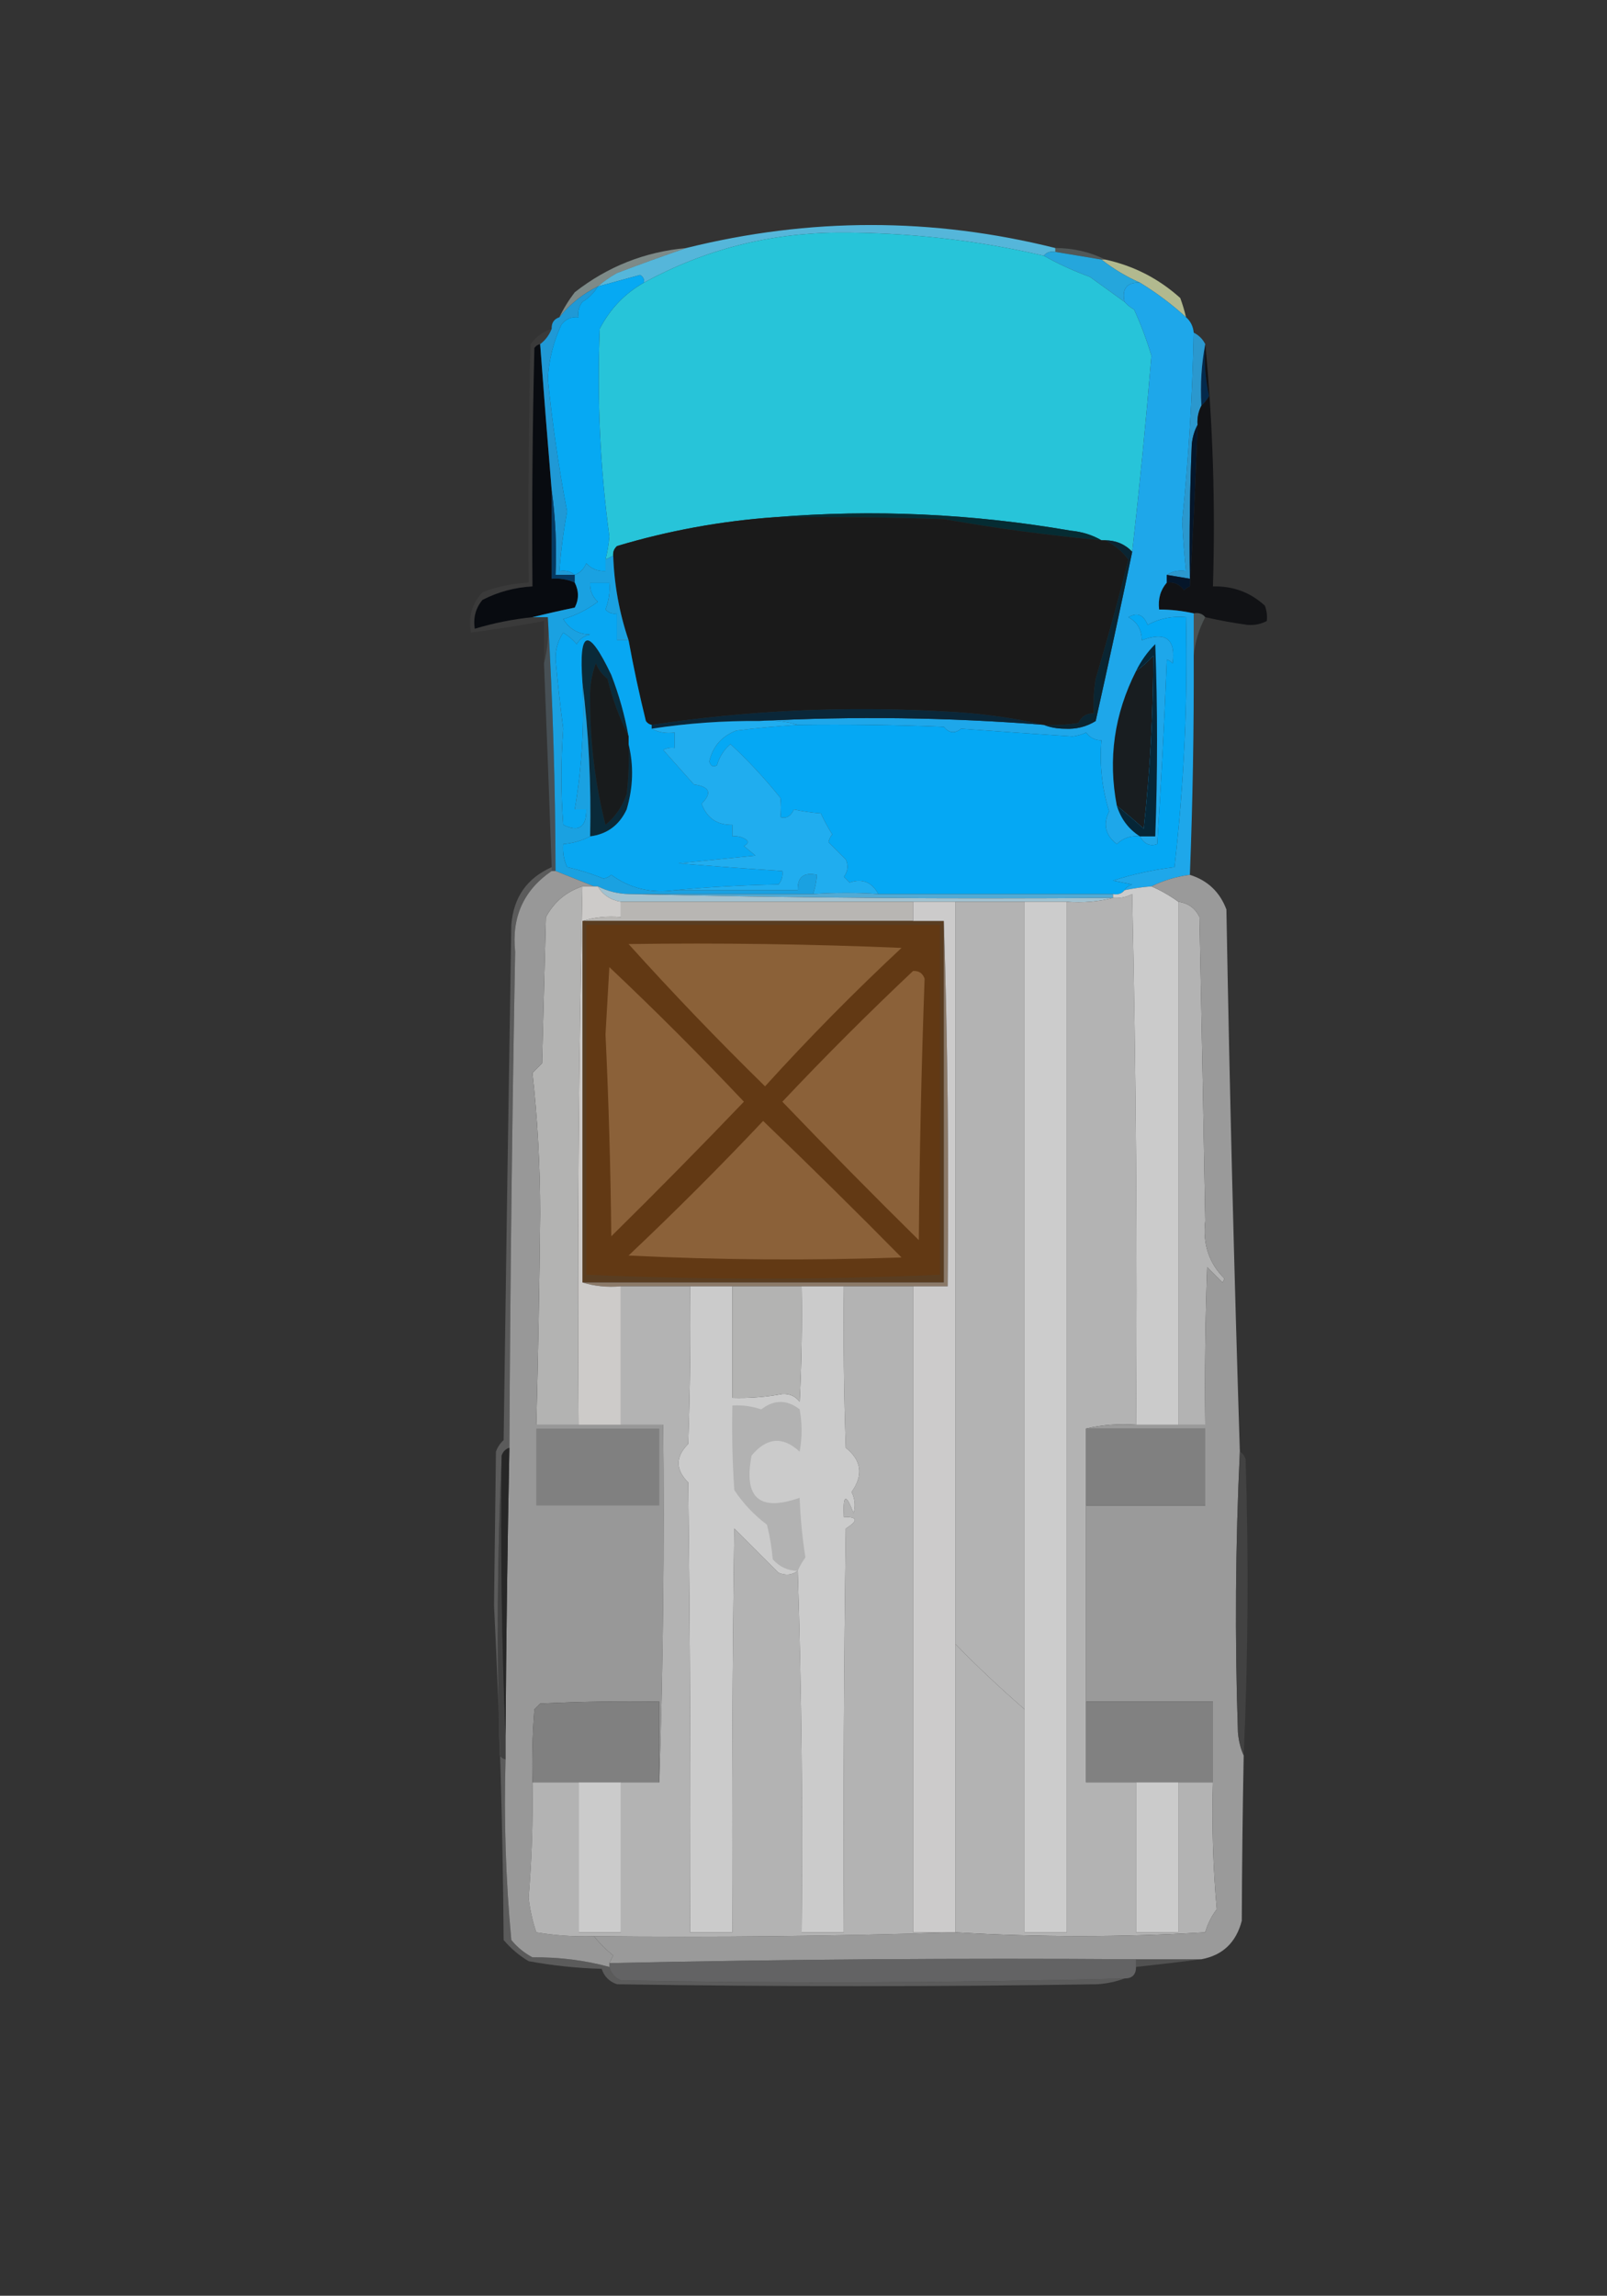 <?xml version="1.0" encoding="UTF-8"?>
<!DOCTYPE svg PUBLIC "-//W3C//DTD SVG 1.1//EN" "http://www.w3.org/Graphics/SVG/1.1/DTD/svg11.dtd">
<svg xmlns="http://www.w3.org/2000/svg" version="1.1" width="418px" height="597px" style="shape-rendering:geometricPrecision; text-rendering:geometricPrecision; image-rendering:optimizeQuality; fill-rule:evenodd; clip-rule:evenodd" xmlns:xlink="http://www.w3.org/1999/xlink">
<rect width="100%" height="100%" fill="#333333" stroke="none"/>
<g><path style="opacity:0.991" fill="#56b7dc" d="M 274.5,64.5 C 274.5,64.833 274.5,65.167 274.5,65.5C 273.209,65.263 272.209,65.596 271.5,66.5C 253.939,62.421 236.105,60.421 218,60.5C 199.984,60.613 183.151,64.946 167.5,73.5C 167.631,72.624 167.298,71.957 166.5,71.5C 162.809,72.509 159.143,73.509 155.5,74.5C 156.987,73.196 158.654,72.03 160.5,71C 166.571,68.701 172.571,66.535 178.5,64.5C 210.599,56.519 242.599,56.519 274.5,64.5 Z"/></g>
<g><path style="opacity:0.2" fill="#cbeeef" d="M 274.5,65.5 C 274.5,65.167 274.5,64.833 274.5,64.5C 279.17,64.511 283.503,65.511 287.5,67.5C 287.167,67.5 286.833,67.5 286.5,67.5C 282.5,66.833 278.5,66.167 274.5,65.5 Z"/></g>
<g><path style="opacity:1" fill="#27c4d9" d="M 271.5,66.5 C 275.262,68.625 279.262,70.459 283.5,72C 286.529,74.176 289.529,76.343 292.5,78.5C 293.172,79.267 294.005,79.934 295,80.5C 296.766,84.371 298.266,88.371 299.5,92.5C 298.079,109.675 296.413,126.675 294.5,143.5C 292.68,141.552 290.346,140.552 287.5,140.5C 287.167,140.5 286.833,140.5 286.5,140.5C 284.123,139.113 281.457,138.279 278.5,138C 252.84,133.573 227.173,132.406 201.5,134.5C 187.553,135.491 173.886,137.991 160.5,142C 159.748,142.671 159.414,143.504 159.5,144.5C 158.833,144.833 158.167,145.167 157.5,145.5C 157.995,143.548 158.328,141.548 158.5,139.5C 156.088,121.57 155.254,103.57 156,85.5C 158.691,80.311 162.524,76.311 167.5,73.5C 183.151,64.946 199.984,60.613 218,60.5C 236.105,60.421 253.939,62.421 271.5,66.5 Z"/></g>
<g><path style="opacity:0.478" fill="#cde9e4" d="M 178.5,64.5 C 172.571,66.535 166.571,68.701 160.5,71C 158.654,72.03 156.987,73.196 155.5,74.5C 151.584,76.413 148.251,79.08 145.5,82.5C 146.581,80.236 147.915,78.069 149.5,76C 158.02,69.326 167.686,65.492 178.5,64.5 Z"/></g>
<g><path style="opacity:0.851" fill="#c7d09f" d="M 286.5,67.5 C 286.833,67.5 287.167,67.5 287.5,67.5C 294.89,69.112 301.39,72.445 307,77.5C 307.608,79.154 308.108,80.821 308.5,82.5C 304.779,79.11 300.779,76.11 296.5,73.5C 292.949,71.94 289.616,69.94 286.5,67.5 Z"/></g>
<g><path style="opacity:1" fill="#25a6dc" d="M 274.5,65.5 C 278.5,66.167 282.5,66.833 286.5,67.5C 289.616,69.94 292.949,71.94 296.5,73.5C 293.09,73.384 291.756,75.05 292.5,78.5C 289.529,76.343 286.529,74.176 283.5,72C 279.262,70.459 275.262,68.625 271.5,66.5C 272.209,65.596 273.209,65.263 274.5,65.5 Z"/></g>
<g><path style="opacity:1" fill="#04294b" d="M 313.5,89.5 C 313.2,94.099 313.533,98.599 314.5,103C 313.934,103.995 313.267,104.828 312.5,105.5C 312.179,99.974 312.512,94.641 313.5,89.5 Z"/></g>
<g><path style="opacity:1" fill="#2b98ce" d="M 310.5,86.5 C 311.833,87.167 312.833,88.167 313.5,89.5C 312.512,94.641 312.179,99.974 312.5,105.5C 311.699,107.042 311.366,108.708 311.5,110.5C 310.698,111.952 310.198,113.618 310,115.5C 309.5,127.162 309.333,138.829 309.5,150.5C 307.5,150.167 305.5,149.833 303.5,149.5C 304.919,148.549 306.585,148.216 308.5,148.5C 308.043,144.185 307.709,139.851 307.5,135.5C 309.162,119.201 310.162,102.867 310.5,86.5 Z"/></g>
<g><path style="opacity:0.949" fill="#0f1013" d="M 313.5,89.5 C 315.489,110.14 316.155,131.14 315.5,152.5C 320.731,152.37 325.231,154.037 329,157.5C 329.49,158.793 329.657,160.127 329.5,161.5C 327.958,162.301 326.292,162.634 324.5,162.5C 320.803,161.992 317.136,161.326 313.5,160.5C 312.791,159.596 311.791,159.263 310.5,159.5C 307.545,158.841 304.545,158.508 301.5,158.5C 301.171,155.772 301.837,153.438 303.5,151.5C 305.39,151.297 306.89,151.963 308,153.5C 308.414,153.043 308.914,152.709 309.5,152.5C 310.348,138.504 311.015,124.504 311.5,110.5C 311.366,108.708 311.699,107.042 312.5,105.5C 313.267,104.828 313.934,103.995 314.5,103C 313.533,98.599 313.2,94.099 313.5,89.5 Z"/></g>
<g><path style="opacity:1" fill="#1ea7ea" d="M 296.5,73.5 C 300.779,76.11 304.779,79.11 308.5,82.5C 309.674,83.514 310.34,84.847 310.5,86.5C 310.162,102.867 309.162,119.201 307.5,135.5C 307.709,139.851 308.043,144.185 308.5,148.5C 306.585,148.216 304.919,148.549 303.5,149.5C 303.5,150.167 303.5,150.833 303.5,151.5C 301.837,153.438 301.171,155.772 301.5,158.5C 304.545,158.508 307.545,158.841 310.5,159.5C 310.5,163.167 310.5,166.833 310.5,170.5C 310.573,189.509 310.24,208.509 309.5,227.5C 305.916,227.975 302.583,228.975 299.5,230.5C 297.139,230.674 294.806,231.007 292.5,231.5C 292.918,230.778 293.584,230.278 294.5,230C 292.833,229.667 291.167,229.333 289.5,229C 294.696,227.331 300.03,226.165 305.5,225.5C 307.986,203.906 308.986,182.24 308.5,160.5C 304.946,160.15 301.612,160.816 298.5,162.5C 297.485,159.832 295.818,159.166 293.5,160.5C 295.829,161.771 296.995,163.771 297,166.5C 303.197,164.142 305.864,166.142 305,172.5C 304.586,172.043 304.086,171.709 303.5,171.5C 302.886,187.523 302.053,203.523 301,219.5C 299.143,220.167 297.643,219.5 296.5,217.5C 294.179,217.229 292.179,217.896 290.5,219.5C 287.513,217.202 286.846,214.368 288.5,211C 286.639,205.015 285.973,198.848 286.5,192.5C 284.857,192.52 283.524,191.853 282.5,190.5C 281.393,191.022 280.226,191.355 279,191.5C 269.278,190.884 259.612,190.217 250,189.5C 248.365,190.849 246.865,190.682 245.5,189C 232.838,188.5 220.171,188.333 207.5,188.5C 204.375,187.521 201.042,187.187 197.5,187.5C 222.03,186.212 246.697,186.546 271.5,188.5C 273.134,189.161 274.967,189.494 277,189.5C 279.917,189.665 282.583,188.998 285,187.5C 288.275,172.845 291.442,158.178 294.5,143.5C 296.413,126.675 298.079,109.675 299.5,92.5C 298.266,88.371 296.766,84.371 295,80.5C 294.005,79.934 293.172,79.267 292.5,78.5C 291.756,75.05 293.09,73.384 296.5,73.5 Z"/></g>
<g><path style="opacity:0.985" fill="#080b10" d="M 140.5,89.5 C 141.43,102.023 142.43,114.689 143.5,127.5C 143.5,135.167 143.5,142.833 143.5,150.5C 145.621,150.325 147.621,150.659 149.5,151.5C 150.605,153.713 150.605,155.88 149.5,158C 145.688,158.795 142.021,159.629 138.5,160.5C 133.4,161.025 128.4,162.025 123.5,163.5C 123.055,160.635 123.722,158.135 125.5,156C 129.599,153.91 133.933,152.744 138.5,152.5C 138.333,131.831 138.5,111.164 139,90.5C 139.383,89.944 139.883,89.611 140.5,89.5 Z"/></g>
<g><path style="opacity:1" fill="#1f99d6" d="M 155.5,74.5 C 154.521,76.145 153.188,77.479 151.5,78.5C 150.571,79.689 150.238,81.022 150.5,82.5C 148.61,82.296 147.11,82.963 146,84.5C 143.931,88.927 142.764,93.594 142.5,98.5C 143.653,110.071 145.32,121.571 147.5,133C 146.56,138.14 145.893,143.306 145.5,148.5C 147.099,148.232 148.432,148.566 149.5,149.5C 147.833,149.5 146.167,149.5 144.5,149.5C 144.825,141.981 144.492,134.648 143.5,127.5C 142.43,114.689 141.43,102.023 140.5,89.5C 141.853,88.474 142.853,87.141 143.5,85.5C 143.427,83.973 144.094,82.973 145.5,82.5C 148.251,79.08 151.584,76.413 155.5,74.5 Z"/></g>
<g><path style="opacity:1" fill="#052c33" d="M 201.5,134.5 C 227.173,132.406 252.84,133.573 278.5,138C 281.457,138.279 284.123,139.113 286.5,140.5C 272.734,139.232 259.067,137.399 245.5,135C 230.837,134.5 216.17,134.333 201.5,134.5 Z"/></g>
<g><path style="opacity:1" fill="#043962" d="M 143.5,127.5 C 144.492,134.648 144.825,141.981 144.5,149.5C 146.167,149.5 147.833,149.5 149.5,149.5C 149.5,150.167 149.5,150.833 149.5,151.5C 147.621,150.659 145.621,150.325 143.5,150.5C 143.5,142.833 143.5,135.167 143.5,127.5 Z"/></g>
<g><path style="opacity:1" fill="#06a9f3" d="M 167.5,73.5 C 162.524,76.311 158.691,80.311 156,85.5C 155.254,103.57 156.088,121.57 158.5,139.5C 158.328,141.548 157.995,143.548 157.5,145.5C 157.5,146.5 157.5,147.5 157.5,148.5C 155.516,148.617 153.85,147.95 152.5,146.5C 151.859,147.993 150.859,148.993 149.5,149.5C 148.432,148.566 147.099,148.232 145.5,148.5C 145.893,143.306 146.56,138.14 147.5,133C 145.32,121.571 143.653,110.071 142.5,98.5C 142.764,93.594 143.931,88.927 146,84.5C 147.11,82.963 148.61,82.296 150.5,82.5C 150.238,81.022 150.571,79.689 151.5,78.5C 153.188,77.479 154.521,76.145 155.5,74.5C 159.143,73.509 162.809,72.509 166.5,71.5C 167.298,71.957 167.631,72.624 167.5,73.5 Z"/></g>
<g><path style="opacity:1" fill="#1a1a1a" d="M 201.5,134.5 C 216.17,134.333 230.837,134.5 245.5,135C 259.067,137.399 272.734,139.232 286.5,140.5C 286.833,140.5 287.167,140.5 287.5,140.5C 289.878,141.692 291.878,143.359 293.5,145.5C 290.871,156.015 288.038,166.348 285,176.5C 284.502,179.482 284.335,182.482 284.5,185.5C 282.641,185.461 281.308,186.294 280.5,188C 277.518,188.498 274.518,188.665 271.5,188.5C 263.225,186.587 254.558,185.42 245.5,185C 219.866,183.557 194.533,184.724 169.5,188.5C 168.883,188.389 168.383,188.056 168,187.5C 166.284,180.537 164.784,173.537 163.5,166.5C 161.09,159.377 159.757,152.043 159.5,144.5C 159.414,143.504 159.748,142.671 160.5,142C 173.886,137.991 187.553,135.491 201.5,134.5 Z"/></g>
<g><path style="opacity:1" fill="#05162a" d="M 311.5,110.5 C 311.015,124.504 310.348,138.504 309.5,152.5C 308.914,152.709 308.414,153.043 308,153.5C 306.89,151.963 305.39,151.297 303.5,151.5C 303.5,150.833 303.5,150.167 303.5,149.5C 305.5,149.833 307.5,150.167 309.5,150.5C 309.333,138.829 309.5,127.162 310,115.5C 310.198,113.618 310.698,111.952 311.5,110.5 Z"/></g>
<g><path style="opacity:0.049" fill="#c0c2c4" d="M 143.5,85.5 C 142.853,87.141 141.853,88.474 140.5,89.5C 139.883,89.611 139.383,89.944 139,90.5C 138.5,111.164 138.333,131.831 138.5,152.5C 133.933,152.744 129.599,153.91 125.5,156C 123.722,158.135 123.055,160.635 123.5,163.5C 128.4,162.025 133.4,161.025 138.5,160.5C 139.833,160.5 141.167,160.5 142.5,160.5C 142.817,164.702 142.483,168.702 141.5,172.5C 141.5,168.833 141.5,165.167 141.5,161.5C 135.192,162.66 128.859,163.66 122.5,164.5C 121.769,160.397 122.769,156.897 125.5,154C 129.378,152.53 133.378,151.697 137.5,151.5C 137.333,130.831 137.5,110.164 138,89.5C 139.451,87.536 141.284,86.203 143.5,85.5 Z"/></g>
<g><path style="opacity:0.263" fill="#cccccc" d="M 329.5,161.5 C 329.209,162.649 328.376,163.316 327,163.5C 325.93,163.472 325.097,163.139 324.5,162.5C 325.097,163.139 325.93,163.472 327,163.5C 328.376,163.316 329.209,162.649 329.5,161.5 Z"/></g>
<g><path style="opacity:0.157" fill="#d4fafb" d="M 310.5,159.5 C 311.791,159.263 312.791,159.596 313.5,160.5C 311.881,163.548 310.881,166.881 310.5,170.5C 310.5,166.833 310.5,163.167 310.5,159.5 Z"/></g>
<g><path style="opacity:1" fill="#0a2532" d="M 287.5,140.5 C 290.346,140.552 292.68,141.552 294.5,143.5C 291.442,158.178 288.275,172.845 285,187.5C 282.583,188.998 279.917,189.665 277,189.5C 274.967,189.494 273.134,189.161 271.5,188.5C 274.518,188.665 277.518,188.498 280.5,188C 281.308,186.294 282.641,185.461 284.5,185.5C 284.335,182.482 284.502,179.482 285,176.5C 288.038,166.348 290.871,156.015 293.5,145.5C 291.878,143.359 289.878,141.692 287.5,140.5 Z"/></g>
<g><path style="opacity:1" fill="#181d20" d="M 290.5,209.5 C 288.164,197.365 289.831,185.698 295.5,174.5C 297.129,173.375 298.629,172.041 300,170.5C 299.974,185.527 299.141,200.527 297.5,215.5C 295.148,213.384 292.814,211.384 290.5,209.5 Z"/></g>
<g><path style="opacity:1" fill="#0a2a39" d="M 163.5,191.5 C 161.122,186.735 159.288,181.735 158,176.5C 156.615,175.449 155.615,174.116 155,172.5C 153.875,175.478 153.375,178.645 153.5,182C 153.49,193.109 154.823,203.942 157.5,214.5C 160.073,212.358 161.906,209.692 163,206.5C 163.499,202.179 163.666,197.846 163.5,193.5C 164.87,199.072 164.703,204.739 163,210.5C 161.078,214.597 157.912,216.93 153.5,217.5C 153.802,203.964 153.135,190.631 151.5,177.5C 150.494,163.581 152.994,162.915 159,175.5C 161.012,180.702 162.512,186.035 163.5,191.5 Z"/></g>
<g><path style="opacity:1" fill="#0a2739" d="M 271.5,188.5 C 246.697,186.546 222.03,186.212 197.5,187.5C 188.105,187.415 178.771,188.082 169.5,189.5C 169.5,189.167 169.5,188.833 169.5,188.5C 194.533,184.724 219.866,183.557 245.5,185C 254.558,185.42 263.225,186.587 271.5,188.5 Z"/></g>
<g><path style="opacity:1" fill="#05a8f4" d="M 292.5,231.5 C 291.791,232.404 290.791,232.737 289.5,232.5C 269.167,232.5 248.833,232.5 228.5,232.5C 226.746,229.366 224.246,228.366 221,229.5C 220.5,229 220,228.5 219.5,228C 220.554,226.612 220.72,225.112 220,223.5C 218.478,221.978 216.978,220.478 215.5,219C 215.645,218.228 215.978,217.561 216.5,217C 215.373,215.247 214.373,213.413 213.5,211.5C 211.204,211.347 208.871,211.013 206.5,210.5C 205.685,212.276 204.518,212.943 203,212.5C 203.195,210.874 203.195,209.207 203,207.5C 199.013,202.513 194.68,197.847 190,193.5C 188.283,194.988 187.116,196.821 186.5,199C 185.517,199.591 184.85,199.257 184.5,198C 185.417,194.084 187.75,191.417 191.5,190C 196.822,189.316 202.156,188.816 207.5,188.5C 220.171,188.333 232.838,188.5 245.5,189C 246.865,190.682 248.365,190.849 250,189.5C 259.612,190.217 269.278,190.884 279,191.5C 280.226,191.355 281.393,191.022 282.5,190.5C 283.524,191.853 284.857,192.52 286.5,192.5C 285.973,198.848 286.639,205.015 288.5,211C 286.846,214.368 287.513,217.202 290.5,219.5C 292.179,217.896 294.179,217.229 296.5,217.5C 297.643,219.5 299.143,220.167 301,219.5C 302.053,203.523 302.886,187.523 303.5,171.5C 304.086,171.709 304.586,172.043 305,172.5C 305.864,166.142 303.197,164.142 297,166.5C 296.995,163.771 295.829,161.771 293.5,160.5C 295.818,159.166 297.485,159.832 298.5,162.5C 301.612,160.816 304.946,160.15 308.5,160.5C 308.986,182.24 307.986,203.906 305.5,225.5C 300.03,226.165 294.696,227.331 289.5,229C 291.167,229.333 292.833,229.667 294.5,230C 293.584,230.278 292.918,230.778 292.5,231.5 Z"/></g>
<g><path style="opacity:0.192" fill="#a0cfe7" d="M 142.5,160.5 C 143.789,182.322 144.456,204.322 144.5,226.5C 144.167,226.5 143.833,226.5 143.5,226.5C 143.5,226.167 143.5,225.833 143.5,225.5C 142.879,207.819 142.212,190.152 141.5,172.5C 142.483,168.702 142.817,164.702 142.5,160.5 Z"/></g>
<g><path style="opacity:1" fill="#062637" d="M 296.5,217.5 C 293.542,215.597 291.542,212.93 290.5,209.5C 292.814,211.384 295.148,213.384 297.5,215.5C 299.141,200.527 299.974,185.527 300,170.5C 298.629,172.041 297.129,173.375 295.5,174.5C 296.761,171.901 298.427,169.568 300.5,167.5C 301.117,184.152 301.117,200.819 300.5,217.5C 299.167,217.5 297.833,217.5 296.5,217.5 Z"/></g>
<g><path style="opacity:1" fill="#08a7f2" d="M 163.5,166.5 C 164.784,173.537 166.284,180.537 168,187.5C 168.383,188.056 168.883,188.389 169.5,188.5C 169.5,188.833 169.5,189.167 169.5,189.5C 171.265,190.461 173.265,190.795 175.5,190.5C 175.5,191.833 175.5,193.167 175.5,194.5C 174.448,194.351 173.448,194.517 172.5,195C 175.167,198 177.833,201 180.5,204C 184.617,204.549 185.284,206.216 182.5,209C 183.844,212.729 186.51,214.563 190.5,214.5C 190.5,215.5 190.5,216.5 190.5,217.5C 191.552,217.351 192.552,217.517 193.5,218C 194.833,218.667 194.833,219.333 193.5,220C 194.5,220.833 195.5,221.667 196.5,222.5C 189.833,223.167 183.167,223.833 176.5,224.5C 185.513,225.25 194.513,225.917 203.5,226.5C 203.67,227.822 203.337,228.989 202.5,230C 193.324,230.17 184.324,230.67 175.5,231.5C 169.304,232.351 163.804,231.018 159,227.5C 158.439,228.022 157.772,228.355 157,228.5C 153.924,227.236 150.757,226.236 147.5,225.5C 146.652,223.591 146.318,221.591 146.5,219.5C 149.067,219.279 151.401,218.612 153.5,217.5C 157.912,216.93 161.078,214.597 163,210.5C 164.703,204.739 164.87,199.072 163.5,193.5C 163.5,192.833 163.5,192.167 163.5,191.5C 162.512,186.035 161.012,180.702 159,175.5C 152.994,162.915 150.494,163.581 151.5,177.5C 152.023,188.646 151.357,199.646 149.5,210.5C 150.5,210.5 151.5,210.5 152.5,210.5C 152.547,215.136 150.547,216.469 146.5,214.5C 145.88,206.135 145.88,197.802 146.5,189.5C 145.724,183.519 145.057,177.519 144.5,171.5C 144.442,168.943 145.109,166.61 146.5,164.5C 147.814,165.313 148.981,166.313 150,167.5C 150.772,166.151 151.939,165.318 153.5,165C 150.441,164.942 148.108,163.609 146.5,161C 149.745,160.038 152.745,158.538 155.5,156.5C 154.05,155.15 153.383,153.484 153.5,151.5C 155.167,151.5 156.833,151.5 158.5,151.5C 158.708,153.92 158.374,156.253 157.5,158.5C 158.325,159.386 159.325,159.719 160.5,159.5C 160.5,161.833 160.5,164.167 160.5,166.5C 161.5,166.5 162.5,166.5 163.5,166.5 Z"/></g>
<g><path style="opacity:1" fill="#181b1c" d="M 163.5,191.5 C 163.5,192.167 163.5,192.833 163.5,193.5C 163.666,197.846 163.499,202.179 163,206.5C 161.906,209.692 160.073,212.358 157.5,214.5C 154.823,203.942 153.49,193.109 153.5,182C 153.375,178.645 153.875,175.478 155,172.5C 155.615,174.116 156.615,175.449 158,176.5C 159.288,181.735 161.122,186.735 163.5,191.5 Z"/></g>
<g><path style="opacity:1" fill="#1aa1e1" d="M 159.5,144.5 C 159.757,152.043 161.09,159.377 163.5,166.5C 162.5,166.5 161.5,166.5 160.5,166.5C 160.5,164.167 160.5,161.833 160.5,159.5C 159.325,159.719 158.325,159.386 157.5,158.5C 158.374,156.253 158.708,153.92 158.5,151.5C 156.833,151.5 155.167,151.5 153.5,151.5C 153.383,153.484 154.05,155.15 155.5,156.5C 152.745,158.538 149.745,160.038 146.5,161C 148.108,163.609 150.441,164.942 153.5,165C 151.939,165.318 150.772,166.151 150,167.5C 148.981,166.313 147.814,165.313 146.5,164.5C 145.109,166.61 144.442,168.943 144.5,171.5C 145.057,177.519 145.724,183.519 146.5,189.5C 145.88,197.802 145.88,206.135 146.5,214.5C 150.547,216.469 152.547,215.136 152.5,210.5C 151.5,210.5 150.5,210.5 149.5,210.5C 151.357,199.646 152.023,188.646 151.5,177.5C 153.135,190.631 153.802,203.964 153.5,217.5C 151.401,218.612 149.067,219.279 146.5,219.5C 146.318,221.591 146.652,223.591 147.5,225.5C 150.757,226.236 153.924,227.236 157,228.5C 157.772,228.355 158.439,228.022 159,227.5C 163.804,231.018 169.304,232.351 175.5,231.5C 186.167,231.5 196.833,231.5 207.5,231.5C 207.384,228.09 209.05,226.756 212.5,227.5C 212.371,229.216 212.038,230.883 211.5,232.5C 195.5,232.5 179.5,232.5 163.5,232.5C 160.673,232.416 158.006,231.75 155.5,230.5C 155.167,230.5 154.833,230.5 154.5,230.5C 151.167,229.167 147.833,227.833 144.5,226.5C 144.456,204.322 143.789,182.322 142.5,160.5C 141.167,160.5 139.833,160.5 138.5,160.5C 142.021,159.629 145.688,158.795 149.5,158C 150.605,155.88 150.605,153.713 149.5,151.5C 149.5,150.833 149.5,150.167 149.5,149.5C 150.859,148.993 151.859,147.993 152.5,146.5C 153.85,147.95 155.516,148.617 157.5,148.5C 157.5,147.5 157.5,146.5 157.5,145.5C 158.167,145.167 158.833,144.833 159.5,144.5 Z"/></g>
<g><path style="opacity:1" fill="#20adef" d="M 197.5,187.5 C 201.042,187.187 204.375,187.521 207.5,188.5C 202.156,188.816 196.822,189.316 191.5,190C 187.75,191.417 185.417,194.084 184.5,198C 184.85,199.257 185.517,199.591 186.5,199C 187.116,196.821 188.283,194.988 190,193.5C 194.68,197.847 199.013,202.513 203,207.5C 203.195,209.207 203.195,210.874 203,212.5C 204.518,212.943 205.685,212.276 206.5,210.5C 208.871,211.013 211.204,211.347 213.5,211.5C 214.373,213.413 215.373,215.247 216.5,217C 215.978,217.561 215.645,218.228 215.5,219C 216.978,220.478 218.478,221.978 220,223.5C 220.72,225.112 220.554,226.612 219.5,228C 220,228.5 220.5,229 221,229.5C 224.246,228.366 226.746,229.366 228.5,232.5C 222.914,232.122 217.247,232.122 211.5,232.5C 212.038,230.883 212.371,229.216 212.5,227.5C 209.05,226.756 207.384,228.09 207.5,231.5C 196.833,231.5 186.167,231.5 175.5,231.5C 184.324,230.67 193.324,230.17 202.5,230C 203.337,228.989 203.67,227.822 203.5,226.5C 194.513,225.917 185.513,225.25 176.5,224.5C 183.167,223.833 189.833,223.167 196.5,222.5C 195.5,221.667 194.5,220.833 193.5,220C 194.833,219.333 194.833,218.667 193.5,218C 192.552,217.517 191.552,217.351 190.5,217.5C 190.5,216.5 190.5,215.5 190.5,214.5C 186.51,214.563 183.844,212.729 182.5,209C 185.284,206.216 184.617,204.549 180.5,204C 177.833,201 175.167,198 172.5,195C 173.448,194.517 174.448,194.351 175.5,194.5C 175.5,193.167 175.5,191.833 175.5,190.5C 173.265,190.795 171.265,190.461 169.5,189.5C 178.771,188.082 188.105,187.415 197.5,187.5 Z"/></g>
<g><path style="opacity:1" fill="#51aad4" d="M 228.5,232.5 C 248.833,232.5 269.167,232.5 289.5,232.5C 289.5,232.833 289.5,233.167 289.5,233.5C 247.33,233.832 205.33,233.499 163.5,232.5C 179.5,232.5 195.5,232.5 211.5,232.5C 217.247,232.122 222.914,232.122 228.5,232.5 Z"/></g>
<g><path style="opacity:1" fill="#a2c2d0" d="M 155.5,230.5 C 158.006,231.75 160.673,232.416 163.5,232.5C 205.33,233.499 247.33,233.832 289.5,233.5C 285.702,234.483 281.702,234.817 277.5,234.5C 273.833,234.5 270.167,234.5 266.5,234.5C 260.5,234.5 254.5,234.5 248.5,234.5C 244.833,234.5 241.167,234.5 237.5,234.5C 212.167,234.5 186.833,234.5 161.5,234.5C 158.828,234.052 156.828,232.719 155.5,230.5 Z"/></g>
<g><path style="opacity:1" fill="#b8b6b3" d="M 161.5,234.5 C 186.833,234.5 212.167,234.5 237.5,234.5C 237.5,236.167 237.5,237.833 237.5,239.5C 208.833,239.5 180.167,239.5 151.5,239.5C 154.625,238.521 157.958,238.187 161.5,238.5C 161.5,237.167 161.5,235.833 161.5,234.5 Z"/></g>
<g><path style="opacity:1" fill="#593d21" d="M 151.5,239.5 C 180.167,239.5 208.833,239.5 237.5,239.5C 240.167,239.5 242.833,239.5 245.5,239.5C 245.5,270.833 245.5,302.167 245.5,333.5C 214.167,333.5 182.833,333.5 151.5,333.5C 151.5,302.167 151.5,270.833 151.5,239.5 Z"/></g>
<g><path style="opacity:1" fill="#b3b3b3" d="M 306.5,234.5 C 309.079,234.852 310.913,236.186 312,238.5C 312.537,264.696 313.037,291.029 313.5,317.5C 312.792,323.499 314.459,328.499 318.5,332.5C 318.333,332.833 318.167,333.167 318,333.5C 316.667,332.167 315.333,330.833 314,329.5C 313.5,343.163 313.333,356.829 313.5,370.5C 311.167,370.5 308.833,370.5 306.5,370.5C 306.5,325.167 306.5,279.833 306.5,234.5 Z"/></g>
<g><path style="opacity:1" fill="#b3b3b2" d="M 151.5,230.5 C 150.505,277.095 150.172,323.761 150.5,370.5C 146.833,370.5 143.167,370.5 139.5,370.5C 139.991,352.172 140.324,333.839 140.5,315.5C 140.49,303.109 139.823,290.942 138.5,279C 139.333,278.167 140.167,277.333 141,276.5C 141.333,263.833 141.667,251.167 142,238.5C 144.112,234.553 147.279,231.886 151.5,230.5 Z"/></g>
<g><path style="opacity:1" fill="#623914" d="M 152.5,240.5 C 183.167,240.5 213.833,240.5 244.5,240.5C 244.5,270.833 244.5,301.167 244.5,331.5C 213.836,332.825 183.169,332.825 152.5,331.5C 152.5,301.167 152.5,270.833 152.5,240.5 Z"/></g>
<g><path style="opacity:1" fill="#8b6139" d="M 158.5,251.5 C 170.425,262.758 182.092,274.425 193.5,286.5C 182.208,298.292 170.708,309.959 159,321.5C 158.826,303.926 158.326,286.426 157.5,269C 157.824,263.324 158.157,257.491 158.5,251.5 Z"/></g>
<g><path style="opacity:1" fill="#8b6139" d="M 237.5,252.5 C 238.995,252.415 239.995,253.081 240.5,254.5C 239.677,277.124 239.177,299.79 239,322.5C 227.04,310.706 215.207,298.706 203.5,286.5C 214.494,274.839 225.827,263.506 237.5,252.5 Z"/></g>
<g><path style="opacity:1" fill="#8b6138" d="M 163.5,245.5 C 187.176,245.167 210.843,245.5 234.5,246.5C 222.151,258.015 210.318,270.015 199,282.5C 186.719,270.476 174.886,258.142 163.5,245.5 Z"/></g>
<g><path style="opacity:1" fill="#8b6139" d="M 198.5,291.5 C 210.632,303.131 222.632,314.965 234.5,327C 210.826,327.833 187.16,327.666 163.5,326.5C 175.548,315.119 187.215,303.452 198.5,291.5 Z"/></g>
<g><path style="opacity:1" fill="#b3b3b3" d="M 295.5,370.5 C 290.968,370.182 286.634,370.515 282.5,371.5C 282.5,378.167 282.5,384.833 282.5,391.5C 282.5,408.5 282.5,425.5 282.5,442.5C 282.5,449.5 282.5,456.5 282.5,463.5C 286.833,463.5 291.167,463.5 295.5,463.5C 295.5,476.5 295.5,489.5 295.5,502.5C 299.167,502.5 302.833,502.5 306.5,502.5C 306.5,489.5 306.5,476.5 306.5,463.5C 309.5,463.5 312.5,463.5 315.5,463.5C 315.189,474.552 315.522,485.552 316.5,496.5C 315.123,498.289 314.123,500.289 313.5,502.5C 291.81,503.8 270.144,503.8 248.5,502.5C 248.5,477.5 248.5,452.5 248.5,427.5C 253.821,433.02 259.821,438.686 266.5,444.5C 266.5,463.833 266.5,483.167 266.5,502.5C 270.167,502.5 273.833,502.5 277.5,502.5C 277.5,413.167 277.5,323.833 277.5,234.5C 281.702,234.817 285.702,234.483 289.5,233.5C 291.262,233.643 292.929,233.309 294.5,232.5C 295.5,278.495 295.833,324.495 295.5,370.5 Z"/></g>
<g><path style="opacity:0.262" fill="#cacaca" d="M 143.5,225.5 C 143.5,225.833 143.5,226.167 143.5,226.5C 136.218,231.471 133.051,238.471 134,247.5C 133.216,290.497 132.716,333.497 132.5,376.5C 131.5,376.833 130.833,377.5 130.5,378.5C 129.337,404.33 129.17,430.33 130,456.5C 130.383,457.056 130.883,457.389 131.5,457.5C 131.047,473.238 131.547,488.904 133,504.5C 134.543,506.378 136.376,507.878 138.5,509C 145.441,508.929 152.108,509.763 158.5,511.5C 158.944,513.113 159.944,514.28 161.5,515C 205.179,515.79 248.845,515.623 292.5,514.5C 290.369,515.314 288.036,515.814 285.5,516C 243.833,516.667 202.167,516.667 160.5,516C 158.5,515.333 157.167,514 156.5,512C 150.103,511.818 143.77,511.152 137.5,510C 135.04,508.542 132.873,506.709 131,504.5C 130.79,475.407 129.957,446.407 128.5,417.5C 128.667,404.167 128.833,390.833 129,377.5C 129.419,376.328 130.085,375.328 131,374.5C 131.61,329.832 132.276,285.166 133,240.5C 133.559,233.363 137.059,228.363 143.5,225.5 Z"/></g>
<g><path style="opacity:1" fill="#cccccc" d="M 266.5,234.5 C 270.167,234.5 273.833,234.5 277.5,234.5C 277.5,323.833 277.5,413.167 277.5,502.5C 273.833,502.5 270.167,502.5 266.5,502.5C 266.5,483.167 266.5,463.833 266.5,444.5C 266.5,374.5 266.5,304.5 266.5,234.5 Z"/></g>
<g><path style="opacity:1" fill="#cbcbcb" d="M 299.5,230.5 C 301.964,231.567 304.297,232.9 306.5,234.5C 306.5,279.833 306.5,325.167 306.5,370.5C 302.833,370.5 299.167,370.5 295.5,370.5C 295.833,324.495 295.5,278.495 294.5,232.5C 292.929,233.309 291.262,233.643 289.5,233.5C 289.5,233.167 289.5,232.833 289.5,232.5C 290.791,232.737 291.791,232.404 292.5,231.5C 294.806,231.007 297.139,230.674 299.5,230.5 Z"/></g>
<g><path style="opacity:0.996" fill="#999999" d="M 143.5,226.5 C 143.833,226.5 144.167,226.5 144.5,226.5C 147.833,227.833 151.167,229.167 154.5,230.5C 153.5,230.5 152.5,230.5 151.5,230.5C 147.279,231.886 144.112,234.553 142,238.5C 141.667,251.167 141.333,263.833 141,276.5C 140.167,277.333 139.333,278.167 138.5,279C 139.823,290.942 140.49,303.109 140.5,315.5C 140.324,333.839 139.991,352.172 139.5,370.5C 143.167,370.5 146.833,370.5 150.5,370.5C 154.167,370.5 157.833,370.5 161.5,370.5C 165.167,370.5 168.833,370.5 172.5,370.5C 172.831,401.671 172.498,432.671 171.5,463.5C 171.5,456.5 171.5,449.5 171.5,442.5C 161.161,442.334 150.828,442.5 140.5,443C 140,443.5 139.5,444 139,444.5C 138.5,450.825 138.334,457.158 138.5,463.5C 138.666,473.517 138.333,483.517 137.5,493.5C 137.851,496.622 138.518,499.622 139.5,502.5C 144.453,503.329 149.453,503.663 154.5,503.5C 155.932,505.327 157.599,506.994 159.5,508.5C 159.137,509.183 158.804,509.85 158.5,510.5C 158.5,510.833 158.5,511.167 158.5,511.5C 152.108,509.763 145.441,508.929 138.5,509C 136.376,507.878 134.543,506.378 133,504.5C 131.547,488.904 131.047,473.238 131.5,457.5C 131.5,455.5 131.5,453.5 131.5,451.5C 131.663,426.497 131.996,401.497 132.5,376.5C 132.716,333.497 133.216,290.497 134,247.5C 133.051,238.471 136.218,231.471 143.5,226.5 Z"/></g>
<g><path style="opacity:1" fill="#b3b3b3" d="M 248.5,234.5 C 254.5,234.5 260.5,234.5 266.5,234.5C 266.5,304.5 266.5,374.5 266.5,444.5C 259.821,438.686 253.821,433.02 248.5,427.5C 248.5,363.167 248.5,298.833 248.5,234.5 Z"/></g>
<g><path style="opacity:0.996" fill="#9b9b9b" d="M 309.5,227.5 C 314.115,228.948 317.282,231.948 319,236.5C 319.845,283.573 321.011,330.573 322.5,377.5C 321.337,401.663 321.17,425.997 322,450.5C 322.191,452.708 322.691,454.708 323.5,456.5C 323.224,470.757 323.057,485.091 323,499.5C 321.534,505.137 318.034,508.47 312.5,509.5C 306.833,509.5 301.167,509.5 295.5,509.5C 249.791,509.177 204.124,509.51 158.5,510.5C 158.804,509.85 159.137,509.183 159.5,508.5C 157.599,506.994 155.932,505.327 154.5,503.5C 186.004,503.832 217.338,503.498 248.5,502.5C 270.144,503.8 291.81,503.8 313.5,502.5C 314.123,500.289 315.123,498.289 316.5,496.5C 315.522,485.552 315.189,474.552 315.5,463.5C 315.5,456.5 315.5,449.5 315.5,442.5C 304.5,442.5 293.5,442.5 282.5,442.5C 282.5,425.5 282.5,408.5 282.5,391.5C 292.833,391.5 303.167,391.5 313.5,391.5C 313.5,384.833 313.5,378.167 313.5,371.5C 303.167,371.5 292.833,371.5 282.5,371.5C 286.634,370.515 290.968,370.182 295.5,370.5C 299.167,370.5 302.833,370.5 306.5,370.5C 308.833,370.5 311.167,370.5 313.5,370.5C 313.333,356.829 313.5,343.163 314,329.5C 315.333,330.833 316.667,332.167 318,333.5C 318.167,333.167 318.333,332.833 318.5,332.5C 314.459,328.499 312.792,323.499 313.5,317.5C 313.037,291.029 312.537,264.696 312,238.5C 310.913,236.186 309.079,234.852 306.5,234.5C 304.297,232.9 301.964,231.567 299.5,230.5C 302.583,228.975 305.916,227.975 309.5,227.5 Z"/></g>
<g><path style="opacity:1" fill="#8b7a69" d="M 245.5,239.5 C 246.498,270.996 246.832,302.662 246.5,334.5C 243.5,334.5 240.5,334.5 237.5,334.5C 231.5,334.5 225.5,334.5 219.5,334.5C 215.833,334.5 212.167,334.5 208.5,334.5C 202.5,334.5 196.5,334.5 190.5,334.5C 186.833,334.5 183.167,334.5 179.5,334.5C 173.5,334.5 167.5,334.5 161.5,334.5C 157.958,334.813 154.625,334.479 151.5,333.5C 182.833,333.5 214.167,333.5 245.5,333.5C 245.5,302.167 245.5,270.833 245.5,239.5 Z"/></g>
<g><path style="opacity:1" fill="#cdcbc9" d="M 151.5,230.5 C 152.5,230.5 153.5,230.5 154.5,230.5C 154.833,230.5 155.167,230.5 155.5,230.5C 156.828,232.719 158.828,234.052 161.5,234.5C 161.5,235.833 161.5,237.167 161.5,238.5C 157.958,238.187 154.625,238.521 151.5,239.5C 151.5,270.833 151.5,302.167 151.5,333.5C 154.625,334.479 157.958,334.813 161.5,334.5C 161.5,346.5 161.5,358.5 161.5,370.5C 157.833,370.5 154.167,370.5 150.5,370.5C 150.172,323.761 150.505,277.095 151.5,230.5 Z"/></g>
<g><path style="opacity:1" fill="#b3b3b3" d="M 161.5,334.5 C 167.5,334.5 173.5,334.5 179.5,334.5C 179.667,348.171 179.5,361.837 179,375.5C 175.667,378.833 175.667,382.167 179,385.5C 179.5,424.499 179.667,463.499 179.5,502.5C 183.167,502.5 186.833,502.5 190.5,502.5C 190.333,467.498 190.5,432.498 191,397.5C 194.86,401.36 198.694,405.194 202.5,409C 204.387,409.78 206.054,409.613 207.5,408.5C 208.498,439.662 208.832,470.996 208.5,502.5C 212.167,502.5 215.833,502.5 219.5,502.5C 219.333,467.498 219.5,432.498 220,397.5C 223.3,395.443 223.133,394.443 219.5,394.5C 219.212,388.558 220.045,388.225 222,393.5C 222.576,391.623 222.409,389.789 221.5,388C 224.619,383.612 224.119,379.778 220,376.5C 219.5,362.504 219.333,348.504 219.5,334.5C 225.5,334.5 231.5,334.5 237.5,334.5C 237.5,390.5 237.5,446.5 237.5,502.5C 241.167,502.5 244.833,502.5 248.5,502.5C 217.338,503.498 186.004,503.832 154.5,503.5C 149.453,503.663 144.453,503.329 139.5,502.5C 138.518,499.622 137.851,496.622 137.5,493.5C 138.333,483.517 138.666,473.517 138.5,463.5C 142.5,463.5 146.5,463.5 150.5,463.5C 150.5,476.5 150.5,489.5 150.5,502.5C 154.167,502.5 157.833,502.5 161.5,502.5C 161.5,489.5 161.5,476.5 161.5,463.5C 164.833,463.5 168.167,463.5 171.5,463.5C 172.498,432.671 172.831,401.671 172.5,370.5C 168.833,370.5 165.167,370.5 161.5,370.5C 161.5,358.5 161.5,346.5 161.5,334.5 Z"/></g>
<g><path style="opacity:1" fill="#cccbcb" d="M 237.5,234.5 C 241.167,234.5 244.833,234.5 248.5,234.5C 248.5,298.833 248.5,363.167 248.5,427.5C 248.5,452.5 248.5,477.5 248.5,502.5C 244.833,502.5 241.167,502.5 237.5,502.5C 237.5,446.5 237.5,390.5 237.5,334.5C 240.5,334.5 243.5,334.5 246.5,334.5C 246.832,302.662 246.498,270.996 245.5,239.5C 242.833,239.5 240.167,239.5 237.5,239.5C 237.5,237.833 237.5,236.167 237.5,234.5 Z"/></g>
<g><path style="opacity:1" fill="#808080" d="M 139.5,371.5 C 150.167,371.5 160.833,371.5 171.5,371.5C 171.5,378.167 171.5,384.833 171.5,391.5C 160.833,391.5 150.167,391.5 139.5,391.5C 139.5,384.833 139.5,378.167 139.5,371.5 Z"/></g>
<g><path style="opacity:1" fill="#808080" d="M 282.5,371.5 C 292.833,371.5 303.167,371.5 313.5,371.5C 313.5,378.167 313.5,384.833 313.5,391.5C 303.167,391.5 292.833,391.5 282.5,391.5C 282.5,384.833 282.5,378.167 282.5,371.5 Z"/></g>
<g><path style="opacity:0.79" fill="#464646" d="M 322.5,377.5 C 323.222,377.918 323.722,378.584 324,379.5C 324.823,405.239 324.657,430.906 323.5,456.5C 322.691,454.708 322.191,452.708 322,450.5C 321.17,425.997 321.337,401.663 322.5,377.5 Z"/></g>
<g><path style="opacity:0.585" fill="#4b4b4b" d="M 130.5,378.5 C 130.169,403.006 130.502,427.339 131.5,451.5C 131.5,453.5 131.5,455.5 131.5,457.5C 130.883,457.389 130.383,457.056 130,456.5C 129.17,430.33 129.337,404.33 130.5,378.5 Z"/></g>
<g><path style="opacity:1" fill="#cbcbcb" d="M 179.5,334.5 C 183.167,334.5 186.833,334.5 190.5,334.5C 190.5,344.167 190.5,353.833 190.5,363.5C 194.868,363.63 199.202,363.297 203.5,362.5C 205.374,362.39 206.874,363.056 208,364.5C 208.5,354.506 208.666,344.506 208.5,334.5C 212.167,334.5 215.833,334.5 219.5,334.5C 219.333,348.504 219.5,362.504 220,376.5C 224.119,379.778 224.619,383.612 221.5,388C 222.409,389.789 222.576,391.623 222,393.5C 220.045,388.225 219.212,388.558 219.5,394.5C 223.133,394.443 223.3,395.443 220,397.5C 219.5,432.498 219.333,467.498 219.5,502.5C 215.833,502.5 212.167,502.5 208.5,502.5C 208.832,470.996 208.498,439.662 207.5,408.5C 206.054,409.613 204.387,409.78 202.5,409C 198.694,405.194 194.86,401.36 191,397.5C 190.5,432.498 190.333,467.498 190.5,502.5C 186.833,502.5 183.167,502.5 179.5,502.5C 179.667,463.499 179.5,424.499 179,385.5C 175.667,382.167 175.667,378.833 179,375.5C 179.5,361.837 179.667,348.171 179.5,334.5 Z"/></g>
<g><path style="opacity:1" fill="#b2b2b2" d="M 207.5,408.5 C 204.901,408.451 202.734,407.451 201,405.5C 200.744,402.443 200.244,399.443 199.5,396.5C 196.146,393.979 193.312,390.979 191,387.5C 190.5,380.174 190.334,372.841 190.5,365.5C 193.066,365.344 195.566,365.678 198,366.5C 201.385,363.929 204.719,363.929 208,366.5C 208.667,370.167 208.667,373.833 208,377.5C 203.643,373.446 199.477,373.779 195.5,378.5C 193.357,389.528 197.523,393.195 208,389.5C 208.193,394.75 208.693,399.917 209.5,405C 208.695,406.113 208.028,407.279 207.5,408.5 Z"/></g>
<g><path style="opacity:1" fill="#b3b3b2" d="M 190.5,334.5 C 196.5,334.5 202.5,334.5 208.5,334.5C 208.666,344.506 208.5,354.506 208,364.5C 206.874,363.056 205.374,362.39 203.5,362.5C 199.202,363.297 194.868,363.63 190.5,363.5C 190.5,353.833 190.5,344.167 190.5,334.5 Z"/></g>
<g><path style="opacity:1" fill="#272727" d="M 132.5,376.5 C 131.996,401.497 131.663,426.497 131.5,451.5C 130.502,427.339 130.169,403.006 130.5,378.5C 130.833,377.5 131.5,376.833 132.5,376.5 Z"/></g>
<g><path style="opacity:1" fill="#808080" d="M 171.5,463.5 C 168.167,463.5 164.833,463.5 161.5,463.5C 157.833,463.5 154.167,463.5 150.5,463.5C 146.5,463.5 142.5,463.5 138.5,463.5C 138.334,457.158 138.5,450.825 139,444.5C 139.5,444 140,443.5 140.5,443C 150.828,442.5 161.161,442.334 171.5,442.5C 171.5,449.5 171.5,456.5 171.5,463.5 Z"/></g>
<g><path style="opacity:1" fill="#818181" d="M 282.5,442.5 C 293.5,442.5 304.5,442.5 315.5,442.5C 315.5,449.5 315.5,456.5 315.5,463.5C 312.5,463.5 309.5,463.5 306.5,463.5C 302.833,463.5 299.167,463.5 295.5,463.5C 291.167,463.5 286.833,463.5 282.5,463.5C 282.5,456.5 282.5,449.5 282.5,442.5 Z"/></g>
<g><path style="opacity:1" fill="#cbcbcb" d="M 150.5,463.5 C 154.167,463.5 157.833,463.5 161.5,463.5C 161.5,476.5 161.5,489.5 161.5,502.5C 157.833,502.5 154.167,502.5 150.5,502.5C 150.5,489.5 150.5,476.5 150.5,463.5 Z"/></g>
<g><path style="opacity:1" fill="#cbcbcb" d="M 295.5,463.5 C 299.167,463.5 302.833,463.5 306.5,463.5C 306.5,476.5 306.5,489.5 306.5,502.5C 302.833,502.5 299.167,502.5 295.5,502.5C 295.5,489.5 295.5,476.5 295.5,463.5 Z"/></g>
<g><path style="opacity:0.155" fill="#f8f8f8" d="M 295.5,509.5 C 301.167,509.5 306.833,509.5 312.5,509.5C 306.934,510.207 301.268,510.874 295.5,511.5C 295.5,510.833 295.5,510.167 295.5,509.5 Z"/></g>
<g><path style="opacity:0.573" fill="#878789" d="M 295.5,509.5 C 295.5,510.167 295.5,510.833 295.5,511.5C 295.5,513.5 294.5,514.5 292.5,514.5C 248.845,515.623 205.179,515.79 161.5,515C 159.944,514.28 158.944,513.113 158.5,511.5C 158.5,511.167 158.5,510.833 158.5,510.5C 204.124,509.51 249.791,509.177 295.5,509.5 Z"/></g>
</svg>
